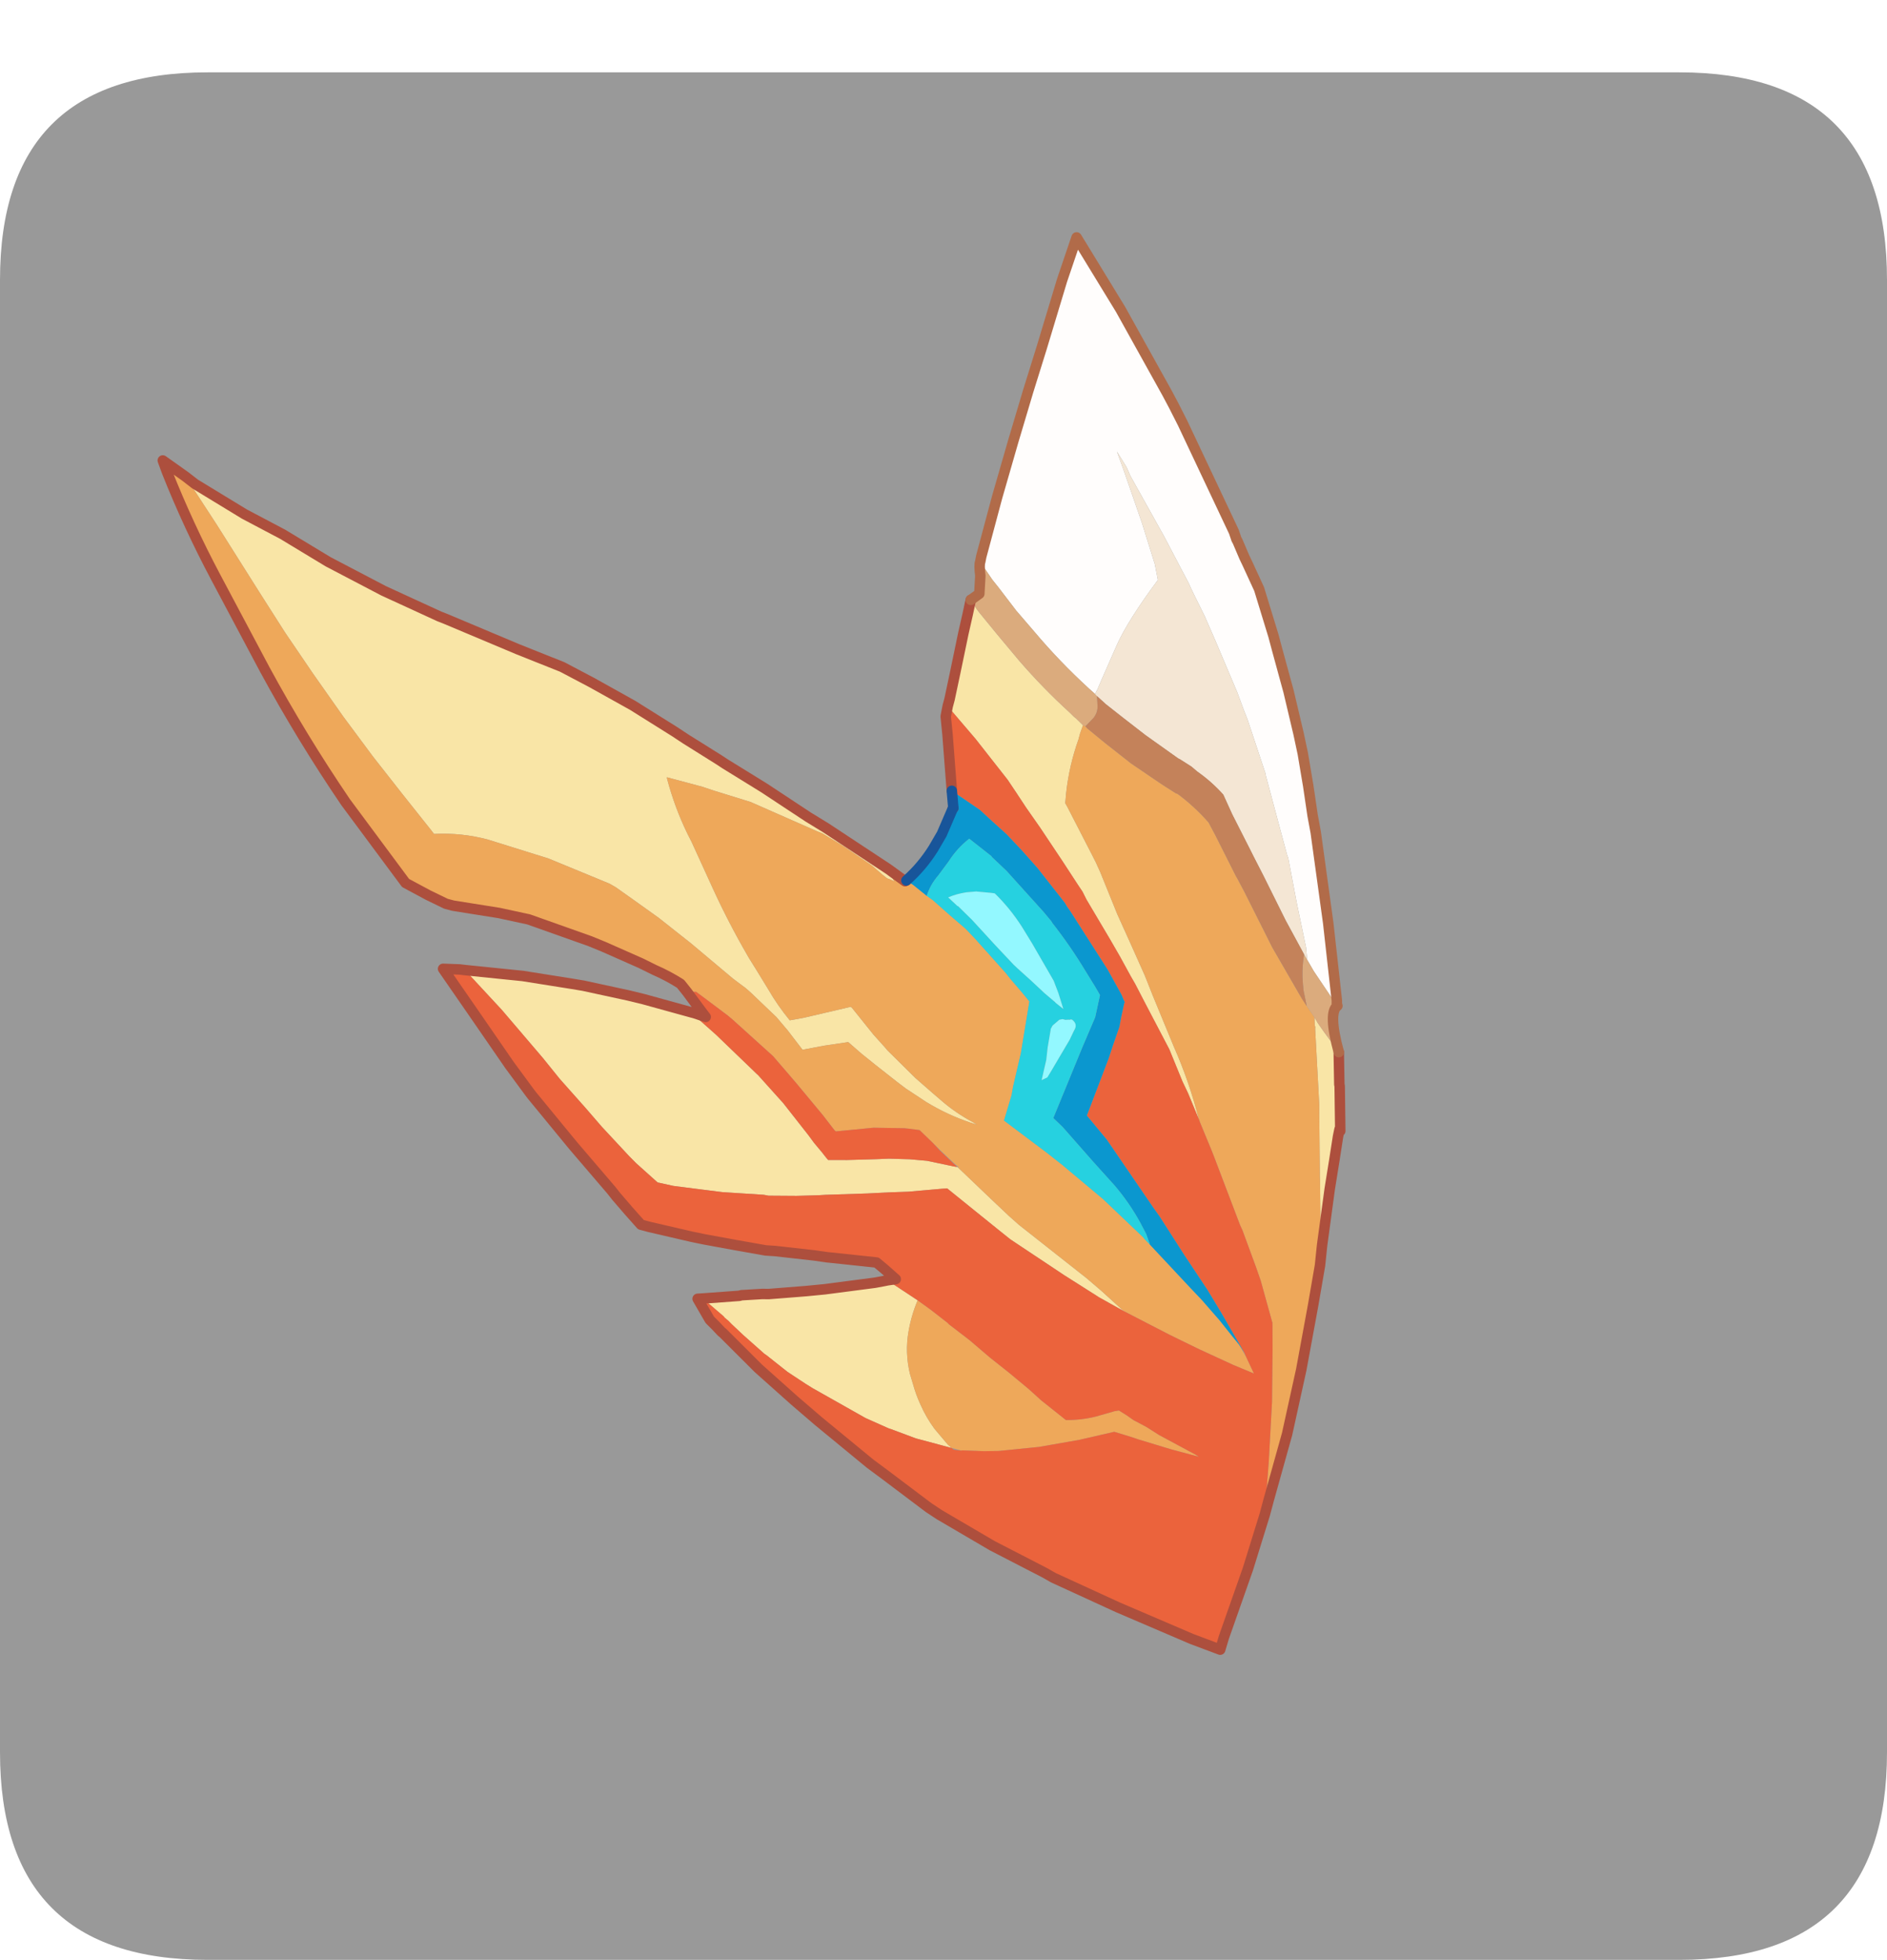 <?xml version="1.0" encoding="UTF-8" standalone="no"?>
<svg xmlns:ffdec="https://www.free-decompiler.com/flash" xmlns:xlink="http://www.w3.org/1999/xlink" ffdec:objectType="frame" height="31.15px" width="30.0px" xmlns="http://www.w3.org/2000/svg">
  <g transform="matrix(1.0, 0.0, 0.0, 1.0, 0.0, 1.05)">
    <use ffdec:characterId="1" height="30.0" transform="matrix(1.0, 0.0, 0.0, 1.0, 0.0, 0.0)" width="30.0" xlink:href="#shape0"/>
    <use ffdec:characterId="6" height="31.15" transform="matrix(1.0, 0.0, 0.0, 1.0, 0.0, -1.05)" width="30.0" xlink:href="#sprite0"/>
  </g>
  <defs>
    <g id="shape0" transform="matrix(1.0, 0.0, 0.0, 1.0, 0.0, 0.0)">
      <path d="M0.0 0.0 L30.0 0.0 30.0 30.0 0.0 30.0 0.0 0.0" fill="#33cc66" fill-opacity="0.0" fill-rule="evenodd" stroke="none"/>
    </g>
    <g id="sprite0" transform="matrix(1.0, 0.0, 0.0, 1.0, 0.0, 1.15)">
      <use ffdec:characterId="2" height="30.0" transform="matrix(1.0, 0.0, 0.0, 1.0, 0.0, 0.0)" width="30.0" xlink:href="#shape1"/>
      <filter id="filter0">
        <feColorMatrix in="SourceGraphic" result="filterResult0" type="matrix" values="0 0 0 0 0.4,0 0 0 0 1.0,0 0 0 0 1.0,0 0 0 1 0"/>
        <feConvolveMatrix divisor="4.0" in="filterResult0" kernelMatrix="1 1 1 1" order="2 2" result="filterResult1"/>
        <feComposite in="SourceGraphic" in2="filterResult1" operator="over" result="filterResult2"/>
      </filter>
      <use ffdec:characterId="5" filter="url(#filter0)" height="64.95" transform="matrix(0.447, 0.0, 0.0, 0.447, 2.246, -1.141)" width="56.65" xlink:href="#sprite1"/>
    </g>
    <g id="shape1" transform="matrix(1.0, 0.0, 0.0, 1.0, 0.0, 0.0)">
      <path d="M30.0 26.7 Q30.0 30.0 26.7 30.0 L3.3 30.0 Q0.0 30.0 0.0 26.7 L0.0 3.3 Q0.0 0.0 3.3 0.0 L26.7 0.0 Q30.0 0.0 30.0 3.3 L30.0 26.7" fill="#999999" fill-rule="evenodd" stroke="none"/>
    </g>
    <g id="sprite1" transform="matrix(1.0, 0.0, 0.0, 1.0, 3.25, 24.9)">
      <use ffdec:characterId="4" height="150.05" transform="matrix(0.322, -0.186, 0.186, 0.322, -3.254, -8.318)" width="89.15" xlink:href="#sprite2"/>
    </g>
    <g id="sprite2" transform="matrix(1.0, 0.0, 0.0, 1.0, 0.5, 0.5)">
      <use ffdec:characterId="3" height="150.05" transform="matrix(1.0, 0.0, 0.0, 1.0, -0.5, -0.5)" width="89.15" xlink:href="#shape2"/>
    </g>
    <g id="shape2" transform="matrix(1.0, 0.0, 0.0, 1.0, 0.5, 0.5)">
      <path d="M2.7 2.4 L3.15 3.5 5.8 8.35 8.0 11.85 10.45 16.3 13.65 21.35 17.05 26.15 17.45 26.65 22.0 32.65 24.8 36.2 26.5 38.9 28.8 42.75 31.0 46.9 31.6 48.1 33.35 51.4 33.65 52.0 35.75 55.9 38.0 60.4 38.95 62.15 40.0 64.25 40.05 64.35 42.15 68.55 42.05 69.7 42.05 69.85 41.85 69.55 41.6 69.25 41.4 68.75 40.95 67.45 39.5 64.45 38.4 62.45 38.05 62.0 33.95 56.4 31.45 53.7 30.7 52.85 28.25 50.4 28.2 50.35 28.15 50.45 Q27.4 53.2 27.2 56.0 L27.15 56.9 26.7 61.6 Q26.35 65.2 26.35 68.9 L26.35 69.25 26.4 70.75 26.45 72.75 Q26.45 74.55 26.75 76.35 L28.0 76.8 32.45 78.15 32.5 78.3 33.0 81.55 33.35 83.2 33.4 83.5 34.4 87.15 35.1 89.2 35.45 90.2 Q36.05 91.95 37.05 93.55 L37.25 93.95 36.9 93.55 36.85 93.5 Q35.3 91.75 34.15 89.65 L33.1 87.55 32.7 86.6 31.7 84.1 31.1 82.55 30.55 80.95 28.4 80.1 26.4 79.4 26.15 77.5 26.1 77.1 25.8 75.45 24.85 72.2 24.65 71.6 24.05 70.2 22.25 65.25 20.8 61.6 19.55 58.85 18.7 57.0 18.35 56.4 14.5 51.4 10.4 46.95 Q8.55 45.1 6.2 43.9 L6.15 43.5 5.5 39.15 4.85 34.6 4.3 29.85 3.85 24.85 3.5 20.1 3.3 15.55 3.0 7.9 2.7 2.4 M54.85 57.9 L55.35 57.4 57.15 55.4 59.65 52.6 60.9 51.25 61.85 50.2 61.9 51.25 61.95 51.65 62.4 54.4 62.95 57.55 Q63.6 60.95 64.65 64.25 L64.8 64.8 64.9 65.05 65.15 65.95 64.85 66.2 64.5 66.5 64.1 66.9 Q62.1 68.6 60.55 70.7 L59.95 71.55 59.95 71.9 59.7 77.05 59.65 77.95 59.55 78.95 58.95 83.25 58.65 86.25 58.3 89.6 58.2 90.3 58.0 91.65 57.3 96.9 Q56.9 100.6 55.9 104.1 L56.25 101.45 56.35 100.2 56.8 96.9 57.0 92.05 57.1 89.85 57.1 89.05 57.15 86.85 57.15 84.9 57.1 80.55 57.15 79.7 57.1 78.95 56.95 76.2 56.7 72.35 56.5 70.05 56.4 68.35 56.3 66.85 55.6 61.95 54.85 57.9 M70.7 105.25 L70.5 105.6 69.2 107.95 69.15 108.1 67.05 111.85 Q67.2 111.5 67.0 111.75 L66.6 112.2 65.15 114.0 63.4 116.15 60.15 120.35 60.0 120.55 60.55 119.45 61.05 118.45 63.05 114.9 63.15 114.7 66.2 109.3 66.55 108.7 69.8 102.3 69.85 102.2 69.95 102.05 70.0 101.85 70.35 101.2 70.35 101.85 70.45 102.95 70.7 105.25 M6.2 95.2 L6.3 95.25 9.4 96.75 9.6 96.8 11.4 97.7 11.9 98.0 15.15 99.55 16.8 100.3 21.25 102.15 22.1 102.45 22.4 102.55 23.75 105.25 23.95 105.65 Q22.7 106.6 21.7 107.8 20.4 109.35 19.8 111.35 L19.55 112.4 Q19.3 113.35 19.2 114.4 19.05 115.75 19.2 117.1 L19.55 119.05 19.7 119.5 18.8 118.6 17.2 117.0 15.55 115.0 15.45 114.9 14.0 112.9 11.05 107.9 10.65 107.15 9.75 105.35 8.8 102.95 8.7 102.75 7.85 100.2 7.4 98.7 7.3 98.3 7.15 97.9 7.1 97.65 6.5 95.95 6.25 95.3 6.2 95.2 M2.25 56.65 L6.75 59.9 10.45 62.9 11.3 63.6 14.55 66.55 15.65 67.6 18.9 70.9 19.1 71.45 19.5 72.65 19.95 74.0 21.45 79.2 21.5 79.35 22.25 82.9 22.45 84.3 22.8 86.75 22.9 87.65 23.1 88.8 23.2 89.5 23.25 89.75 24.8 90.65 27.3 92.0 28.35 92.55 30.05 93.6 31.4 94.55 33.35 96.3 33.6 96.5 33.65 96.6 34.85 100.7 35.55 103.05 35.95 104.25 39.0 111.9 39.6 113.6 40.5 116.4 39.1 114.05 39.0 113.85 37.3 110.6 34.55 105.05 34.1 103.9 33.0 101.05 31.75 97.8 31.35 97.6 28.35 96.2 26.85 95.4 24.9 94.4 21.35 92.5 20.75 92.2 18.9 91.2 16.6 89.85 16.25 89.55 12.95 87.35 11.5 86.25 9.2 84.5 8.05 83.45 7.2 80.85 6.95 79.9 6.1 76.2 5.65 73.85 4.9 70.2 4.5 67.65 3.9 64.4 3.4 61.7 2.25 56.65" fill="#f9e5a6" fill-rule="evenodd" stroke="none"/>
      <path d="M42.15 68.55 L42.95 70.35 43.1 70.35 43.3 70.75 43.45 71.05 44.05 72.6 44.35 73.25 45.05 75.35 45.7 77.2 46.0 78.45 46.9 82.75 47.0 83.45 47.3 85.05 47.5 86.25 44.3 90.15 42.05 92.55 41.55 93.15 39.7 94.9 41.7 99.6 42.4 101.35 44.15 106.15 45.65 111.25 45.65 111.35 45.85 112.15 47.15 117.75 47.5 119.2 48.0 121.75 48.3 123.75 48.45 124.7 48.45 126.05 48.3 127.8 47.0 126.1 44.95 123.2 43.7 121.35 43.1 120.45 40.5 116.4 39.6 113.6 39.0 111.9 35.95 104.25 35.55 103.05 34.85 100.7 33.65 96.6 33.6 96.5 33.65 96.55 33.7 96.6 33.7 96.55 33.55 96.15 33.0 94.3 32.75 93.4 32.25 91.65 31.4 91.0 31.05 90.75 28.55 89.25 25.25 87.75 25.2 87.6 24.95 85.75 24.3 81.95 24.05 80.6 23.65 78.5 22.05 73.55 21.85 73.0 21.3 71.7 20.7 70.3 20.35 69.5 19.6 69.1 19.45 68.1 Q18.8 66.85 17.95 65.7 L17.15 64.5 14.85 61.35 14.0 60.25 9.95 55.5 7.8 53.55 4.35 50.75 3.85 50.25 2.8 48.7 1.5 46.6 0.4 37.05 Q-0.15 29.6 0.05 22.15 L0.4 12.2 Q0.6 6.6 1.4 1.15 L1.6 0.0 2.7 2.4 3.0 7.9 3.3 15.55 3.5 20.1 3.85 24.85 4.3 29.85 4.85 34.6 5.5 39.15 6.15 43.5 6.2 43.9 Q8.55 45.1 10.4 46.95 L14.5 51.4 18.35 56.4 18.7 57.0 19.55 58.85 20.8 61.6 22.25 65.25 24.05 70.2 24.65 71.6 24.85 72.2 25.8 75.45 26.1 77.1 26.15 77.5 26.4 79.4 28.4 80.1 30.55 80.95 31.1 82.55 31.7 84.1 32.7 86.6 33.1 87.55 34.15 89.65 Q35.3 91.75 36.85 93.5 L36.9 93.55 37.25 93.95 37.05 93.55 Q36.05 91.95 35.45 90.2 L35.1 89.2 34.4 87.15 33.4 83.5 33.35 83.2 33.0 81.55 32.5 78.3 32.45 78.15 28.0 76.8 26.75 76.35 Q26.45 74.55 26.45 72.75 L26.4 70.75 26.35 69.25 26.35 68.9 Q26.35 65.2 26.7 61.6 L27.15 56.9 27.2 56.0 Q27.4 53.2 28.15 50.45 L28.2 50.35 28.25 50.4 30.7 52.85 31.45 53.7 33.95 56.4 38.05 62.0 38.4 62.45 39.5 64.45 40.95 67.45 41.4 68.75 41.6 69.25 41.85 69.55 42.05 69.85 42.05 69.7 42.15 68.55 M58.95 122.0 L56.45 125.0 52.4 129.75 48.15 134.4 43.45 139.0 42.45 140.0 45.35 135.75 48.45 131.0 51.05 126.6 52.25 124.5 53.3 120.45 53.55 119.15 54.2 115.4 54.25 114.85 55.35 108.05 55.45 107.4 55.85 104.4 55.9 104.15 55.9 104.1 Q56.9 100.6 57.3 96.9 L58.0 91.65 58.2 90.3 58.3 89.6 58.65 86.25 58.95 83.25 59.55 78.95 59.65 77.95 59.7 77.05 59.95 71.9 59.95 71.55 60.55 70.7 Q62.1 68.6 64.1 66.9 L64.5 66.5 64.85 66.2 65.15 65.95 65.3 66.15 65.35 66.4 66.1 68.4 67.3 71.4 68.7 74.3 69.05 75.0 69.6 76.05 69.7 76.15 Q70.5 78.0 70.9 80.0 L70.85 81.4 70.6 85.75 70.6 86.05 70.55 87.45 70.2 93.4 70.2 99.0 70.25 99.9 70.35 101.2 70.0 101.85 69.95 102.05 69.85 102.2 69.8 102.3 66.55 108.7 66.2 109.3 63.15 114.7 63.05 114.9 61.05 118.45 60.05 120.05 58.95 122.0 M19.7 119.5 L19.55 119.05 19.2 117.1 Q19.05 115.75 19.2 114.4 19.3 113.35 19.55 112.4 L19.8 111.35 Q20.4 109.35 21.7 107.8 22.7 106.6 23.95 105.65 L24.6 107.1 25.35 108.95 25.4 109.15 26.35 111.45 27.2 113.85 28.05 116.0 28.9 118.3 29.4 119.85 30.5 122.65 Q31.75 123.4 33.15 123.8 L34.95 124.25 35.35 124.4 35.75 125.15 36.1 125.9 36.85 127.1 37.5 128.35 39.6 131.75 39.75 132.05 37.8 130.1 35.6 127.75 35.25 127.35 34.7 126.75 33.95 125.95 33.8 125.9 30.7 124.95 27.0 123.6 23.45 122.0 22.2 121.3 20.45 120.2 20.4 120.2 19.7 119.5" fill="#eea85a" fill-rule="evenodd" stroke="none"/>
      <path d="M51.15 65.1 L53.5 60.2 54.2 58.65 54.85 57.9 55.6 61.95 56.3 66.85 56.4 68.35 56.5 70.05 56.7 72.35 56.95 76.2 57.1 78.95 57.15 79.7 57.1 80.55 57.15 84.9 57.15 86.85 57.1 89.05 57.1 89.85 57.0 92.05 56.8 96.9 56.35 100.2 56.25 101.45 55.9 104.1 55.9 104.15 55.85 104.4 55.45 107.4 55.35 108.05 54.25 114.85 54.2 115.4 53.55 119.15 53.3 120.45 52.25 124.5 51.05 126.6 48.45 131.0 45.35 135.75 42.45 140.0 38.45 143.7 33.2 148.2 32.3 149.05 30.45 146.8 25.85 140.65 21.95 135.15 21.8 134.9 21.45 134.3 18.4 129.55 15.5 124.45 15.4 124.25 14.95 123.35 12.85 118.4 12.2 116.9 9.95 110.9 8.95 108.05 7.5 103.65 6.25 99.0 6.2 98.9 6.0 98.05 5.85 97.5 5.8 97.3 5.8 95.55 5.8 95.0 6.2 95.2 6.25 95.3 6.5 95.95 7.1 97.65 7.15 97.9 7.3 98.3 7.4 98.7 7.85 100.2 8.7 102.75 8.8 102.95 9.75 105.35 10.65 107.15 11.05 107.9 14.0 112.9 15.45 114.9 15.55 115.0 17.2 117.0 18.8 118.6 19.7 119.5 19.8 119.75 20.4 120.2 20.45 120.2 22.2 121.3 23.45 122.0 27.0 123.6 30.7 124.95 33.8 125.9 33.95 125.95 34.7 126.75 35.25 127.35 35.6 127.75 37.8 130.1 39.75 132.05 39.6 131.75 37.5 128.35 36.85 127.1 36.1 125.9 35.75 125.15 35.35 124.4 34.95 124.25 33.15 123.8 Q31.75 123.4 30.5 122.65 L29.4 119.85 28.9 118.3 28.05 116.0 27.2 113.85 26.35 111.45 25.4 109.15 25.35 108.95 24.6 107.1 23.95 105.65 23.75 105.25 22.4 102.55 23.15 102.85 22.7 101.5 22.35 100.55 18.85 98.0 18.5 97.75 17.55 97.0 14.5 94.75 13.9 94.35 13.75 94.25 11.55 92.4 9.2 90.4 8.3 89.6 5.25 86.75 4.9 86.4 4.65 86.15 4.3 84.45 3.95 82.6 3.85 81.9 2.9 76.8 2.8 76.25 1.8 70.2 1.75 69.8 1.4 66.65 0.9 60.4 0.5 55.5 1.85 56.35 2.25 56.65 3.4 61.7 3.9 64.4 4.5 67.65 4.9 70.2 5.65 73.85 6.1 76.2 6.95 79.9 7.2 80.85 8.05 83.45 9.2 84.5 11.5 86.25 12.95 87.35 16.25 89.55 16.6 89.85 18.9 91.2 20.75 92.2 21.35 92.5 24.9 94.4 26.85 95.4 28.35 96.2 31.35 97.6 31.75 97.8 33.0 101.05 34.1 103.9 34.55 105.05 37.3 110.6 39.0 113.85 39.1 114.05 40.5 116.4 43.1 120.45 43.7 121.35 44.95 123.2 47.0 126.1 48.3 127.8 48.45 126.05 48.5 125.6 48.5 121.55 48.5 121.25 48.45 118.65 48.2 114.65 48.0 110.3 47.9 109.25 47.3 101.4 46.8 98.45 51.35 94.75 52.3 93.9 53.75 92.65 54.3 92.0 55.3 90.9 55.35 90.9 55.45 90.1 55.5 87.45 55.5 87.35 55.2 80.7 55.15 80.2 55.15 79.8 54.55 75.6 54.1 73.4 53.6 71.3 53.05 69.6 52.55 68.0 52.5 67.9 51.15 65.1 M18.9 70.9 L19.2 71.2 19.95 72.05 19.9 71.7 19.6 69.1 20.35 69.5 20.7 70.3 21.3 71.7 21.85 73.0 22.05 73.55 23.65 78.5 24.05 80.6 24.3 81.95 24.95 85.75 25.2 87.6 25.25 87.75 28.55 89.25 31.05 90.75 31.4 91.0 32.25 91.65 32.75 93.4 32.95 94.3 33.6 96.5 33.35 96.3 31.4 94.55 30.05 93.6 28.35 92.55 27.3 92.0 24.8 90.65 23.25 89.75 23.2 89.5 23.1 88.8 22.9 87.65 22.8 86.75 22.45 84.3 22.25 82.9 21.5 79.35 21.45 79.2 19.95 74.0 19.5 72.65 19.1 71.45 18.9 70.9" fill="#eb633c" fill-rule="evenodd" stroke="none"/>
      <path d="M64.45 47.5 L64.8 47.1 68.95 42.95 72.95 39.1 76.6 35.65 79.8 32.7 84.7 28.1 87.95 25.25 88.15 33.3 88.0 42.45 87.95 43.85 87.85 45.7 86.9 57.15 86.75 57.9 86.75 58.1 86.55 59.75 86.5 60.4 86.25 63.1 85.2 67.65 84.85 68.95 84.1 71.8 83.8 72.95 82.6 76.95 82.0 78.8 80.9 81.75 79.85 84.4 79.3 85.95 76.0 94.05 73.0 100.9 72.85 101.15 72.8 101.35 72.75 101.0 72.5 97.35 72.5 96.2 72.5 96.1 73.0 95.0 74.35 90.9 75.8 86.75 75.85 86.45 76.65 83.45 77.9 78.8 77.95 78.7 79.05 73.35 79.2 72.35 79.5 70.6 80.15 65.35 80.45 62.7 80.6 60.35 80.65 59.7 80.7 59.25 80.75 57.9 80.9 54.2 81.0 47.55 81.1 46.7 81.05 44.9 80.7 46.85 79.7 52.05 78.8 56.05 78.3 57.5 Q73.8 59.45 71.75 60.95 L68.75 63.15 67.95 63.75 67.9 63.75 67.65 63.95 67.5 63.5 67.4 63.2 Q66.25 59.55 65.6 55.9 L65.1 53.25 64.75 50.55 64.6 49.55 64.45 47.5" fill="#fffdfc" fill-rule="evenodd" stroke="none"/>
      <path d="M61.85 50.2 L62.85 50.1 63.8 48.65 Q64.2 47.7 64.45 47.5 L64.6 49.55 64.75 50.55 65.1 53.25 65.6 55.9 Q66.25 59.55 67.4 63.2 L67.5 63.5 67.65 63.95 67.65 64.0 67.7 64.2 67.3 65.0 Q67.0 65.6 66.35 65.85 L65.3 66.15 65.15 65.95 64.9 65.05 64.8 64.8 64.65 64.25 Q63.6 60.95 62.95 57.55 L62.4 54.4 61.95 51.65 61.9 51.25 61.85 50.2 M72.8 101.35 Q71.7 101.45 70.7 105.25 L70.45 102.95 70.35 101.85 70.35 101.2 70.25 99.9 70.75 98.4 70.85 98.2 Q71.5 96.7 72.5 95.5 L72.5 96.2 72.5 97.35 72.75 101.0 72.8 101.35" fill="#dbab7d" fill-rule="evenodd" stroke="none"/>
      <path d="M43.1 70.35 Q45.05 69.95 46.85 69.0 L48.25 68.2 50.4 66.6 50.45 66.6 51.15 65.1 52.5 67.9 52.55 68.0 53.05 69.6 53.6 71.3 54.1 73.4 54.55 75.6 55.15 79.8 55.15 80.2 55.2 80.7 55.5 87.35 55.5 87.45 55.45 90.1 55.35 90.9 55.3 90.9 54.3 92.0 53.75 92.65 52.3 93.9 51.35 94.75 46.8 98.45 47.3 101.4 47.9 109.25 48.0 110.3 48.2 114.65 48.45 118.65 48.5 121.25 48.5 121.55 48.5 125.6 48.45 124.7 48.3 123.75 48.0 121.75 47.5 119.2 47.15 117.75 45.85 112.15 46.05 111.1 46.1 109.9 Q46.15 107.7 45.75 105.55 L45.1 102.5 44.25 98.25 43.9 97.05 49.6 92.65 51.6 91.15 52.2 90.7 53.65 89.1 53.65 88.2 53.6 86.5 Q53.55 83.65 53.15 80.85 L53.15 80.65 52.95 79.5 51.85 74.35 51.3 72.5 51.3 72.4 50.6 70.65 50.3 69.9 Q48.85 70.1 47.5 70.8 L46.0 71.45 Q44.85 71.85 44.05 72.6 L43.45 71.05 43.3 70.75 43.1 70.35" fill="#0b97cf" fill-rule="evenodd" stroke="none"/>
      <path d="M67.7 64.2 L67.65 64.0 67.65 63.95 67.9 63.75 67.95 63.75 68.75 63.15 71.75 60.95 Q73.8 59.45 78.3 57.5 L78.8 56.05 79.7 52.05 80.7 46.85 81.05 44.9 81.1 46.7 81.0 47.55 80.9 54.2 80.75 57.9 80.7 59.25 80.65 59.7 80.6 60.35 80.45 62.7 80.15 65.35 79.5 70.6 79.2 72.35 79.05 73.35 77.95 78.7 77.9 78.8 76.65 83.45 75.85 86.45 75.8 86.75 74.35 90.9 73.0 95.0 72.5 96.1 72.5 96.2 72.5 95.5 72.6 91.8 72.9 87.0 73.0 85.0 73.05 84.15 73.25 80.45 73.45 78.4 Q73.1 76.75 72.4 75.25 L72.15 74.55 71.55 73.4 71.45 73.25 69.85 69.75 68.85 67.3 68.05 65.3 67.7 64.2" fill="#f4e6d4" fill-rule="evenodd" stroke="none"/>
      <path d="M65.3 66.15 L66.35 65.85 Q67.0 65.6 67.3 65.0 L67.7 64.2 68.05 65.3 68.85 67.3 69.85 69.75 71.45 73.25 71.55 73.4 72.15 74.55 72.4 75.25 Q73.1 76.75 73.45 78.4 L73.25 80.45 73.05 84.15 73.0 85.0 72.9 87.0 72.6 91.8 72.5 95.5 Q71.5 96.7 70.85 98.2 L70.75 98.4 70.25 99.9 70.2 99.0 70.2 93.4 70.55 87.45 70.6 86.05 70.6 85.75 70.85 81.4 70.9 80.0 Q70.5 78.0 69.7 76.15 L69.6 76.05 69.05 75.0 68.7 74.3 67.3 71.4 66.1 68.4 65.35 66.4 65.3 66.15" fill="#c4825a" fill-rule="evenodd" stroke="none"/>
      <path d="M45.85 112.15 L45.65 111.35 45.65 111.25 44.15 106.15 42.4 101.35 41.7 99.6 39.7 94.9 41.55 93.15 42.05 92.55 44.3 90.15 47.5 86.25 47.3 85.05 47.0 83.45 46.9 82.75 46.0 78.45 45.7 77.2 45.05 75.35 44.35 73.25 44.05 72.6 Q44.85 71.85 46.0 71.45 L47.5 70.8 Q48.85 70.1 50.3 69.9 L50.6 70.65 51.3 72.4 51.3 72.5 51.85 74.35 52.95 79.5 53.15 80.65 53.15 80.85 Q53.55 83.65 53.6 86.5 L53.65 88.2 53.65 89.1 52.2 90.7 51.6 91.15 49.6 92.65 43.9 97.05 44.25 98.25 45.1 102.5 45.75 105.55 Q46.15 107.7 46.1 109.9 L46.05 111.1 45.85 112.15 M49.8 75.65 L49.55 75.45 48.35 74.6 47.5 74.2 Q46.6 73.85 45.75 73.75 L46.1 74.9 46.15 74.95 46.65 76.75 47.35 79.9 47.95 82.45 48.1 82.95 48.65 84.65 49.15 86.3 49.6 87.55 49.6 87.6 49.95 88.5 50.3 86.95 50.5 85.7 50.5 81.85 50.5 81.6 50.45 79.7 Q50.35 77.6 49.8 75.65 M45.9 93.1 L49.0 91.35 49.8 90.8 Q50.4 90.5 50.2 89.9 50.15 89.7 49.95 89.7 L49.9 89.65 49.6 89.5 49.4 89.3 49.1 89.2 48.3 89.35 Q48.15 89.4 48.05 89.5 L48.0 89.5 46.8 90.95 46.1 91.9 44.75 93.35 45.35 93.4 45.9 93.1" fill="#26d1e0" fill-rule="evenodd" stroke="none"/>
      <path d="M49.8 75.65 Q50.35 77.6 50.45 79.7 L50.5 81.6 50.5 81.85 50.5 85.7 50.3 86.95 49.95 88.5 49.6 87.6 49.6 87.55 49.15 86.3 48.65 84.65 48.1 82.95 47.95 82.45 47.35 79.9 46.65 76.75 46.15 74.95 46.1 74.9 45.75 73.75 Q46.6 73.85 47.5 74.2 L48.35 74.6 49.55 75.45 49.8 75.65 M45.9 93.1 L45.35 93.4 44.75 93.35 46.1 91.9 46.8 90.95 48.0 89.5 48.05 89.5 Q48.15 89.4 48.3 89.35 L49.1 89.2 49.4 89.3 49.6 89.5 49.9 89.65 49.95 89.7 Q50.15 89.7 50.2 89.9 50.4 90.5 49.8 90.8 L49.0 91.35 45.9 93.1" fill="#93f8ff" fill-rule="evenodd" stroke="none"/>
      <path d="M2.7 2.4 L3.15 3.5 5.8 8.35 8.0 11.85 10.45 16.3 13.65 21.35 17.05 26.15 17.45 26.65 22.0 32.65 24.8 36.2 26.5 38.9 28.8 42.75 31.0 46.9 31.6 48.1 33.35 51.4 33.65 52.0 35.75 55.9 38.0 60.4 38.95 62.15 40.0 64.25 40.05 64.35 42.15 68.55 42.95 70.35 43.1 70.35 M50.4 66.6 L50.45 66.6 M51.15 65.1 L53.5 60.2 54.2 58.65 54.85 57.9 55.35 57.4 57.15 55.4 59.65 52.6 60.9 51.25 61.85 50.2 M70.7 105.25 L70.5 105.6 69.2 107.95 69.15 108.1 67.05 111.85 Q67.2 111.5 67.0 111.75 L66.6 112.2 65.15 114.0 63.4 116.15 60.15 120.35 60.0 120.55 58.95 122.0 56.45 125.0 52.4 129.75 48.15 134.4 43.45 139.0 42.45 140.0 38.45 143.7 33.2 148.2 32.3 149.05 30.45 146.8 25.85 140.65 21.95 135.15 21.8 134.9 21.45 134.3 18.4 129.55 15.5 124.45 15.4 124.25 14.95 123.35 12.85 118.4 12.2 116.9 9.95 110.9 8.95 108.05 7.5 103.65 6.25 99.0 6.2 98.9 6.0 98.05 5.85 97.5 5.8 97.3 5.8 95.55 5.8 95.0 6.2 95.2 6.3 95.25 9.4 96.75 9.6 96.8 11.4 97.7 11.9 98.0 15.15 99.55 16.8 100.3 21.25 102.15 22.1 102.45 22.4 102.55 23.15 102.85 22.7 101.5 22.35 100.55 18.85 98.0 18.5 97.75 17.55 97.0 14.5 94.75 13.9 94.35 13.75 94.25 11.55 92.4 9.2 90.4 8.3 89.6 5.25 86.75 4.9 86.4 4.65 86.15 4.3 84.45 3.95 82.6 3.85 81.9 2.9 76.8 2.8 76.25 1.8 70.2 1.75 69.8 1.4 66.65 0.9 60.4 0.5 55.5 1.85 56.35 2.25 56.65 6.75 59.9 10.45 62.9 11.3 63.6 14.55 66.55 15.65 67.6 18.9 70.9 19.2 71.2 19.95 72.05 19.9 71.7 19.6 69.1 19.45 68.1 Q18.8 66.85 17.95 65.7 L17.15 64.5 14.85 61.35 14.0 60.25 9.95 55.5 7.8 53.55 4.35 50.75 3.85 50.25 2.8 48.7 1.5 46.6 0.4 37.05 Q-0.15 29.6 0.05 22.15 L0.4 12.2 Q0.6 6.6 1.4 1.15 L1.6 0.0 2.7 2.4" fill="none" stroke="#ad4f3d" stroke-linecap="round" stroke-linejoin="round" stroke-width="1.0"/>
      <path d="M61.85 50.2 L62.85 50.1 63.8 48.65 Q64.2 47.7 64.45 47.5 L64.8 47.1 68.95 42.95 72.95 39.1 76.6 35.65 79.8 32.7 84.7 28.1 87.95 25.25 88.15 33.3 88.0 42.45 87.95 43.85 87.85 45.7 86.9 57.15 86.75 57.9 86.75 58.1 86.55 59.75 86.5 60.4 86.25 63.1 85.2 67.65 84.85 68.95 84.1 71.8 83.8 72.95 82.6 76.95 82.0 78.8 80.9 81.75 79.85 84.4 79.3 85.95 76.0 94.05 73.0 100.9 72.85 101.15 72.8 101.35 Q71.7 101.45 70.7 105.25" fill="none" stroke="#b16b49" stroke-linecap="round" stroke-linejoin="round" stroke-width="1.0"/>
      <path d="M43.1 70.35 Q45.05 69.95 46.85 69.0 L48.25 68.2 50.4 66.6 M50.45 66.6 L51.15 65.1" fill="none" stroke="#18559a" stroke-linecap="round" stroke-linejoin="round" stroke-width="1.0"/>
    </g>
  </defs>
</svg>
